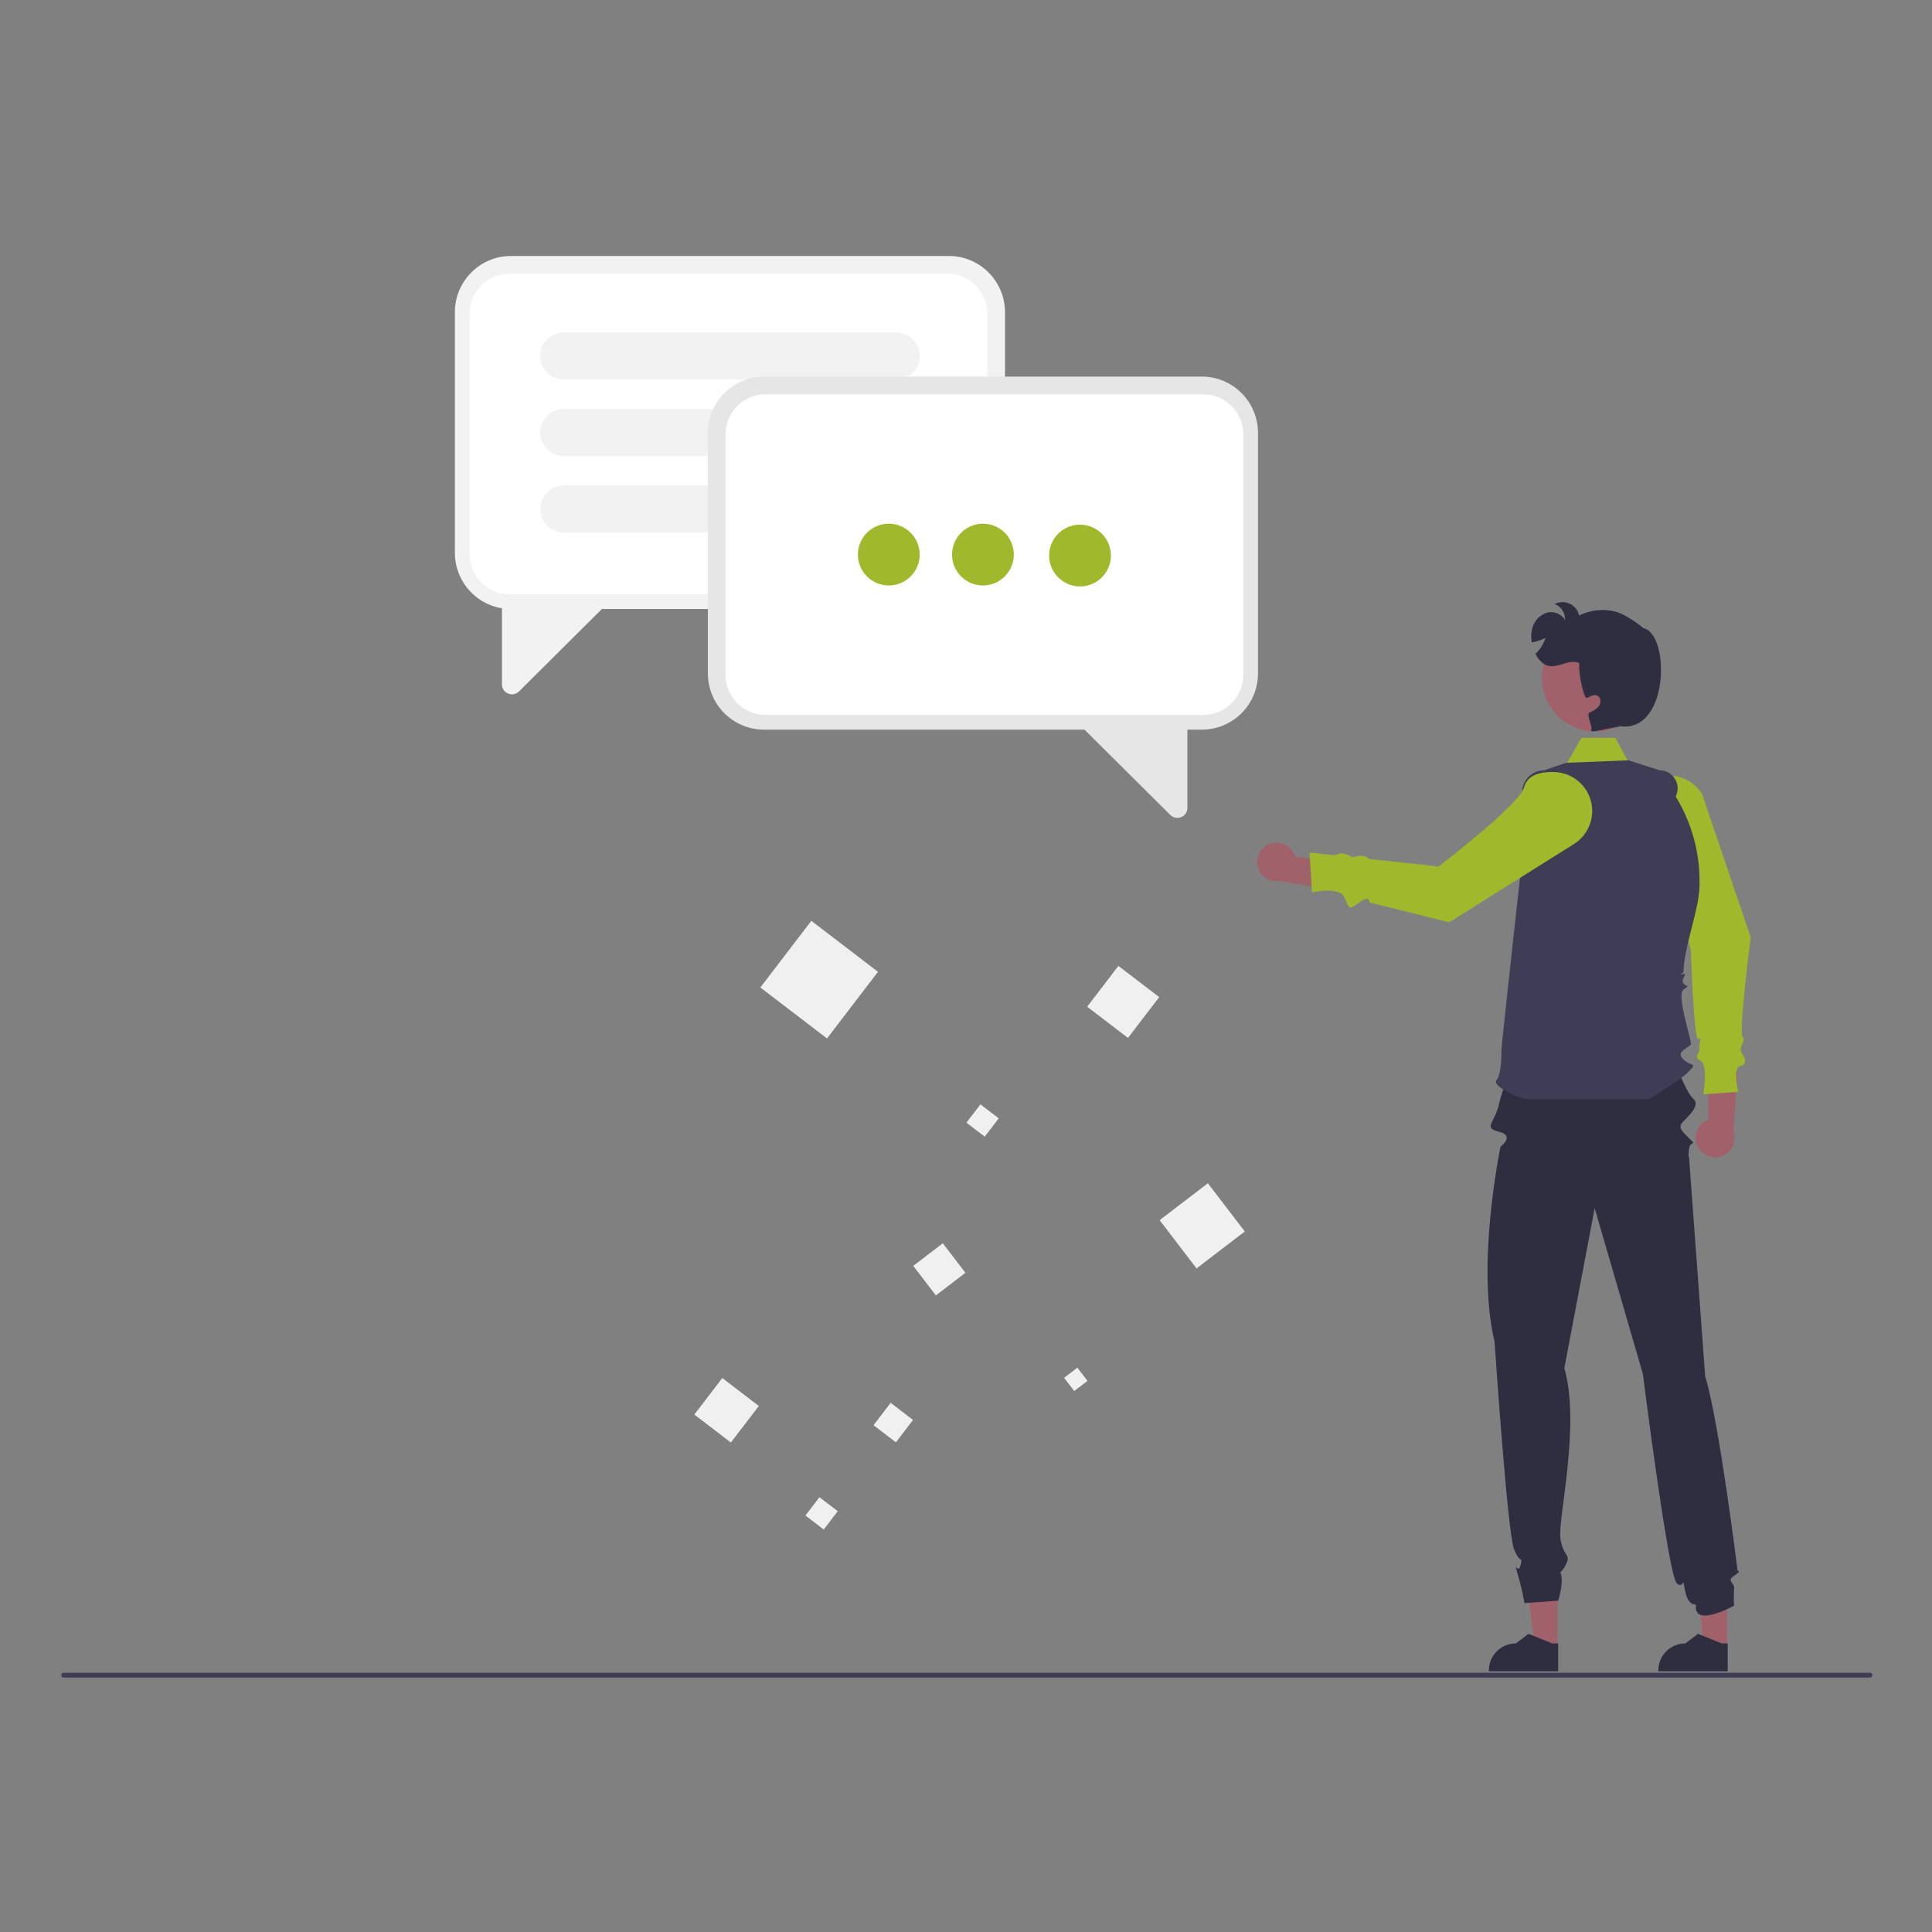 <?xml version="1.0" encoding="UTF-8"?>
<svg width="1200px" height="1200px" viewBox="0 0 1200 1200" xmlns="http://www.w3.org/2000/svg" xmlns:xlink="http://www.w3.org/1999/xlink" version="1.1">
 <rect x="0" y="0" width="1200" height="1200" fill="#808080" stroke="none"/>
 <!-- Generated by Pixelmator Pro 2.3 -->
 <g id="New-Group">
  <g id="undraw_going_up_re_86kg">
   <path id="Path" d="M1054.816 712.748 C1053.042 709.687 1052.716 705.997 1053.925 702.672 1055.133 699.347 1057.753 696.728 1061.078 695.52 L1060.462 653.042 1079.066 664.927 1076.798 703.443 C1078.495 709.292 1075.548 715.485 1069.94 717.859 1064.332 720.233 1057.834 718.037 1054.816 712.748 Z" fill="#a0616a" fill-opacity="1" stroke="none"/>
   <path id="Path-1" d="M1032.395 482.128 C1021.024 484.138 1012.654 493.897 1012.401 505.442 1012.131 517.874 1016.28 522.509 1022.143 524.184 1032.98 527.281 1050.24 589.904 1050.24 589.904 1050.24 589.904 1052.072 648.313 1055.027 645.429 1057.981 642.544 1054.638 649.275 1055.535 651.328 1056.433 653.382 1051.28 656.458 1056.179 658.79 1061.078 661.123 1057.981 679.702 1057.981 679.702 L1079.657 678.154 C1079.657 678.154 1076.058 663.019 1080.954 662.071 1085.85 661.123 1083.625 656.816 1081.641 653.551 1079.657 650.286 1085.151 645.632 1082.404 644.088 1079.657 642.544 1087.398 582.163 1087.398 582.163 L1057.132 493.109 C1051.892 484.753 1042.107 480.41 1032.395 482.128 Z" fill="#a0b92c" fill-opacity="1" stroke="none"/>
   <path id="Path-2" d="M966.635 485.633 L982.228 458.304 1003.293 458.304 1019.093 487.182 Z" fill="#a0b92c" fill-opacity="1" stroke="none"/>
   <path id="Path-3" d="M1072.617 1023.462 L1058.607 1023.461 1051.942 969.416 1072.622 969.418 Z" fill="#a0616a" fill-opacity="1" stroke="none"/>
   <path id="Path-4" d="M1073.111 1038.078 L1030.025 1038.077 1030.025 1037.532 C1030.025 1028.271 1037.532 1020.763 1046.794 1020.761 L1046.796 1020.761 1054.667 1014.791 1069.351 1020.762 1073.112 1020.763 Z" fill="#2f2e41" fill-opacity="1" stroke="none"/>
   <path id="Path-5" d="M967.337 1023.462 L953.327 1023.461 946.661 969.416 967.341 969.418 Z" fill="#a0616a" fill-opacity="1" stroke="none"/>
   <path id="Path-6" d="M967.831 1038.078 L924.745 1038.077 924.745 1037.532 C924.745 1028.271 932.252 1020.763 941.514 1020.761 L941.516 1020.761 949.386 1014.791 964.071 1020.762 967.832 1020.763 Z" fill="#2f2e41" fill-opacity="1" stroke="none"/>
   <path id="Path-7" d="M1077.085 978.733 C1082.197 975.392 1079.236 975.609 1079.236 975.609 1079.236 975.609 1067.805 882.932 1059.109 854.847 L1049.045 718.081 C1049.045 718.081 1048.406 720.809 1049.045 714.178 1049.684 707.547 1054.329 712.192 1049.684 707.547 1045.039 702.902 1041.943 700.536 1045.039 697.074 1048.136 693.613 1056.678 686.61 1051.633 682.37 1046.588 678.131 1036.659 650.479 1036.659 650.479 L939.894 651.253 943.765 650.479 C943.765 650.479 931.686 645.998 937.219 651.834 942.752 657.67 934.122 671.961 931.026 685.895 928.461 697.436 920.848 700.498 931.026 702.926 941.204 705.353 931.993 712.232 931.993 712.232 931.993 712.232 916.671 785.176 928.283 833.171 928.283 833.171 936.293 951.877 940.348 962.087 944.404 972.296 945.952 966.103 944.404 972.296 942.856 978.489 939.759 967.651 942.856 978.489 944.545 984.15 945.883 989.91 946.861 995.736 L967.859 994.188 C967.859 994.188 972.735 978.818 967.859 974.783 962.983 970.748 966.35 982.524 971.633 973.539 976.917 964.555 970.724 967.651 969.176 955.265 967.627 942.879 981.832 885.18 971.633 849.778 L990.48 750.438 1020.403 853.298 C1020.403 853.298 1036.274 978.923 1041.431 983.351 1046.588 987.778 1044.505 977.03 1046.588 987.778 1048.692 998.639 1053.472 995.76 1053.337 997.091 1051.895 1011.292 1077.085 997.285 1077.085 997.285 1076.839 993.676 1076.839 990.055 1077.085 986.447 1077.552 983.134 1071.974 982.073 1077.085 978.733 Z" fill="#2f2e41" fill-opacity="1" stroke="none"/>
   <path id="Path-8" d="M949.605 682.799 C943.412 682.799 926.381 674.411 929.478 670.864 932.574 667.316 932.574 655.54 932.574 652.139 932.574 648.737 946.508 523.33 946.508 523.33 L945.449 492.625 C945.321 488.906 946.709 485.294 949.294 482.618 951.88 479.942 955.441 478.431 959.162 478.431 L972.828 473.786 1011.534 472.238 1030.835 478.431 C1034.729 478.431 1038.344 480.456 1040.377 483.777 1042.411 487.098 1042.572 491.237 1040.802 494.706 1051.043 511.427 1056.183 530.773 1055.592 550.372 1055.148 565.036 1047.718 582.944 1045.928 599.51 1045.771 600.964 1045.657 602.408 1045.595 603.838 1045.578 604.237 1042.409 606.225 1045.551 605.032 1048.692 603.838 1043.867 608.05 1045.505 610.589 1047.144 613.128 1050.319 611.572 1045.635 614.672 1040.951 617.773 1051.259 647.719 1050.24 648.737 1047.144 651.834 1040.951 653.382 1045.595 658.027 1050.24 662.672 1054.885 659.575 1048.692 665.768 1042.499 671.961 1023.945 682.799 1023.945 682.799 Z" fill="#3f3d56" fill-opacity="1" stroke="none"/>
   <path id="Path-9" d="M1024.318 420.937 C1024.318 439.34 1009.399 454.26 990.995 454.26 972.592 454.26 957.672 439.34 957.672 420.937 957.672 402.533 972.592 387.614 990.995 387.614 1009.399 387.614 1024.318 402.533 1024.318 420.937 Z" fill="#a0616a" fill-opacity="1" stroke="none"/>
   <path id="Path-10" d="M788.036 524.327 C791.272 522.896 794.975 522.973 798.149 524.535 801.324 526.098 803.643 528.986 804.482 532.423 L846.776 536.424 832.941 553.627 794.9 547.19 C788.901 548.241 783.064 544.64 781.313 538.807 779.562 532.974 782.451 526.753 788.036 524.327 Z" fill="#a0616a" fill-opacity="1" stroke="none"/>
   <path id="Path-11" d="M988.564 499.521 C986.554 488.15 976.795 479.78 965.251 479.527 952.819 479.258 948.183 483.406 946.508 489.269 943.412 500.106 893.563 538.203 893.563 538.203 L850.753 533.57 C848.178 532.733 849.399 530.389 839.72 532.376 834.952 529.253 831.87 529.782 829.216 531.239 L813.36 529.523 814.908 554.295 C814.908 554.295 831.882 550.257 835.035 557.391 838.188 564.526 837.467 565.55 844.325 560.488 851.183 555.425 850.518 560.488 850.518 560.488 L900.061 572.874 977.584 524.258 C985.94 519.018 990.283 509.234 988.564 499.521 Z" fill="#a0b92c" fill-opacity="1" stroke="none"/>
   <path id="Path-12" d="M1003.932 450.687 L1006.115 451.383 C999.288 451.956 987.119 455.765 988.311 453.659 989.503 451.554 984.998 443.611 987.196 442.605 989.482 441.803 991.52 440.421 993.11 438.595 994.504 436.644 994.473 433.424 992.383 432.232 990.354 431.055 987.846 432.324 985.834 433.517 983.805 434.693 980.059 417.384 981.019 411.981 975.367 408.884 968.524 414.814 962.177 413.653 958.29 412.94 955.488 409.751 953.723 406.128 956.607 403.393 958.753 399.974 959.963 396.189 957.268 397.546 954.388 398.501 951.416 399.022 950.883 396.211 950.957 393.318 951.633 390.537 952.686 386.03 955.922 382.346 960.257 380.722 964.717 379.243 969.607 381.057 972.023 385.088 972.292 380.764 969.74 376.76 965.707 375.179 968.615 373.67 972.061 373.606 975.023 375.007 977.985 376.407 980.122 379.111 980.802 382.316 987.793 378.812 995.816 377.955 1003.391 379.901 1010.884 381.867 1020.824 390.181 1020.824 390.181 1037.73 393.913 1036.925 458.195 1003.932 450.687 Z" fill="#2f2e41" fill-opacity="1" stroke="none"/>
  </g>
  <path id="Rectangle-copy" d="M503.93 571.94 L545.328 603.602 513.666 645 472.268 613.338 Z" fill="#f0f0f0" fill-opacity="1" stroke="none"/>
  <path id="Rectangle-copy-1" d="M608.961 685.94 L620.328 694.634 611.634 706 600.268 697.307 Z" fill="#f0f0f0" fill-opacity="1" stroke="none"/>
  <path id="Rectangle-copy-2" d="M694.654 599.94 L720 619.326 700.615 644.672 675.268 625.287 Z" fill="#f0f0f0" fill-opacity="1" stroke="none"/>
  <path id="Rectangle-copy-5" d="M448.64 855.913 L471.329 873.286 453.956 895.975 431.267 878.602 Z" fill="#f0f0f0" fill-opacity="1" stroke="none"/>
  <path id="Rectangle-copy-4" d="M508.961 929.94 L520.328 938.634 511.634 950 500.268 941.307 Z" fill="#f0f0f0" fill-opacity="1" stroke="none"/>
  <path id="Rectangle-copy-3" d="M553.208 871.323 L567.1 881.96 556.463 895.852 542.571 885.215 Z" fill="#f0f0f0" fill-opacity="1" stroke="none"/>
  <path id="Rectangle-copy-8" d="M750.24 734.94 L720.268 757.864 743.191 787.836 773.164 764.912 Z" fill="#f0f0f0" fill-opacity="1" stroke="none"/>
  <path id="Rectangle-copy-7" d="M669.17 849.477 L660.94 855.771 667.234 864 675.464 857.706 Z" fill="#f0f0f0" fill-opacity="1" stroke="none"/>
  <path id="Rectangle-copy-6" d="M585.592 772.212 L567.241 786.248 581.276 804.599 599.627 790.563 Z" fill="#f0f0f0" fill-opacity="1" stroke="none"/>
  <path id="Path-copy" d="M1161.411 1041.971 L39.589 1041.971 C38.711 1041.971 38 1041.303 38 1040.479 38 1039.655 38.711 1038.987 39.589 1038.987 L1161.411 1038.987 C1162.289 1038.987 1163 1039.655 1163 1040.479 1163 1041.303 1162.289 1041.971 1161.411 1041.971 Z" fill="#3f3d56" fill-opacity="1" stroke="none"/>
  <g id="undraw_typing_re_d4sq">
   <path id="Path-13" d="M317.328 159 L589.426 159 C608.634 159.022 624.201 174.646 624.222 193.927 L624.222 343.34 C624.201 362.621 608.634 378.245 589.426 378.267 L317.328 378.267 C298.119 378.245 282.553 362.621 282.531 343.34 L282.531 193.927 C282.553 174.646 298.119 159.022 317.328 159 Z" fill="#f2f2f2" fill-opacity="1" stroke="none"/>
   <path id="Path-14" d="M316.442 169.963 L588.484 169.963 C602.161 169.979 613.244 181.106 613.259 194.837 L613.259 344.258 C613.244 357.988 602.161 369.116 588.484 369.131 L316.442 369.131 C302.766 369.115 291.683 357.988 291.667 344.258 L291.667 194.837 C291.683 181.106 302.766 169.979 316.442 169.963 Z" fill="#ffffff" fill-opacity="1" stroke="none"/>
   <path id="Path-15" d="M318.027 431.257 C317.196 431.254 316.374 431.089 315.607 430.77 313.265 429.834 311.741 427.566 311.767 425.057 L311.767 373.281 381.201 370.958 322.386 429.43 C321.237 430.593 319.667 431.251 318.027 431.257 Z" fill="#f2f2f2" fill-opacity="1" stroke="none"/>
   <path id="Rectangle" d="M571.233 221.126 L571.233 221.126 C571.233 229.199 564.688 235.743 556.615 235.743 L350.139 235.743 C342.065 235.743 335.521 229.199 335.521 221.126 L335.521 221.126 C335.521 213.052 342.065 206.508 350.139 206.508 L556.615 206.508 C564.688 206.508 571.233 213.052 571.233 221.126 Z" fill="#f2f2f2" fill-opacity="1" stroke="none"/>
   <path id="Rectangle-1" d="M571.233 268.634 L571.233 268.634 C571.233 276.707 564.688 283.251 556.615 283.251 L350.139 283.251 C342.065 283.251 335.521 276.707 335.521 268.634 L335.521 268.634 C335.521 260.56 342.065 254.016 350.139 254.016 L556.615 254.016 C564.688 254.016 571.233 260.56 571.233 268.634 Z" fill="#f2f2f2" fill-opacity="1" stroke="none"/>
   <path id="Rectangle-2" d="M571.233 316.141 L571.233 316.141 C571.233 324.215 564.688 330.759 556.615 330.759 L350.139 330.759 C342.065 330.759 335.521 324.215 335.521 316.141 L335.521 316.141 C335.521 308.068 342.065 301.524 350.139 301.524 L556.615 301.524 C564.688 301.524 571.233 308.068 571.233 316.141 Z" fill="#f2f2f2" fill-opacity="1" stroke="none"/>
   <path id="Path-16" d="M746.567 233.916 L474.469 233.916 C455.261 233.938 439.694 249.562 439.673 268.843 L439.673 418.257 C439.694 437.537 455.261 453.162 474.469 453.183 L746.567 453.183 C765.776 453.162 781.342 437.537 781.364 418.257 L781.364 268.843 C781.342 249.562 765.776 233.938 746.567 233.916 Z" fill="#e6e6e6" fill-opacity="1" stroke="none"/>
   <path id="Path-17" d="M747.453 244.88 L475.411 244.88 C461.734 244.895 450.651 256.022 450.636 269.753 L450.636 419.174 C450.651 432.905 461.734 444.032 475.411 444.047 L747.453 444.047 C761.129 444.032 772.212 432.905 772.228 419.174 L772.228 269.753 C772.212 256.022 761.13 244.895 747.453 244.88 Z" fill="#ffffff" fill-opacity="1" stroke="none"/>
   <path id="Path-18" d="M726.892 506.173 L668.076 447.702 737.51 450.024 737.51 501.801 C737.537 504.31 736.012 506.578 733.67 507.513 732.904 507.832 732.081 507.998 731.25 508 729.61 507.995 728.04 507.337 726.892 506.173 Z" fill="#e6e6e6" fill-opacity="1" stroke="none"/>
   <path id="Oval" d="M571.233 344.463 C571.233 355.059 562.643 363.649 552.047 363.649 541.451 363.649 532.861 355.059 532.861 344.463 532.861 333.867 541.451 325.278 552.047 325.278 562.643 325.278 571.233 333.867 571.233 344.463 Z" fill="#a0b92c" fill-opacity="1" stroke="none"/>
   <path id="Oval-1" d="M629.704 344.463 C629.704 355.059 621.114 363.649 610.518 363.649 599.922 363.649 591.332 355.059 591.332 344.463 591.332 333.867 599.922 325.278 610.518 325.278 621.114 325.278 629.704 333.867 629.704 344.463 Z" fill="#a0b92c" fill-opacity="1" stroke="none"/>
   <path id="Oval-2" d="M690.003 345.059 C690.003 355.655 681.413 364.245 670.817 364.245 660.221 364.245 651.631 355.655 651.631 345.059 651.631 334.463 660.221 325.873 670.817 325.873 681.413 325.873 690.003 334.463 690.003 345.059 Z" fill="#a0b92c" fill-opacity="1" stroke="none"/>
  </g>
 </g>
</svg>
